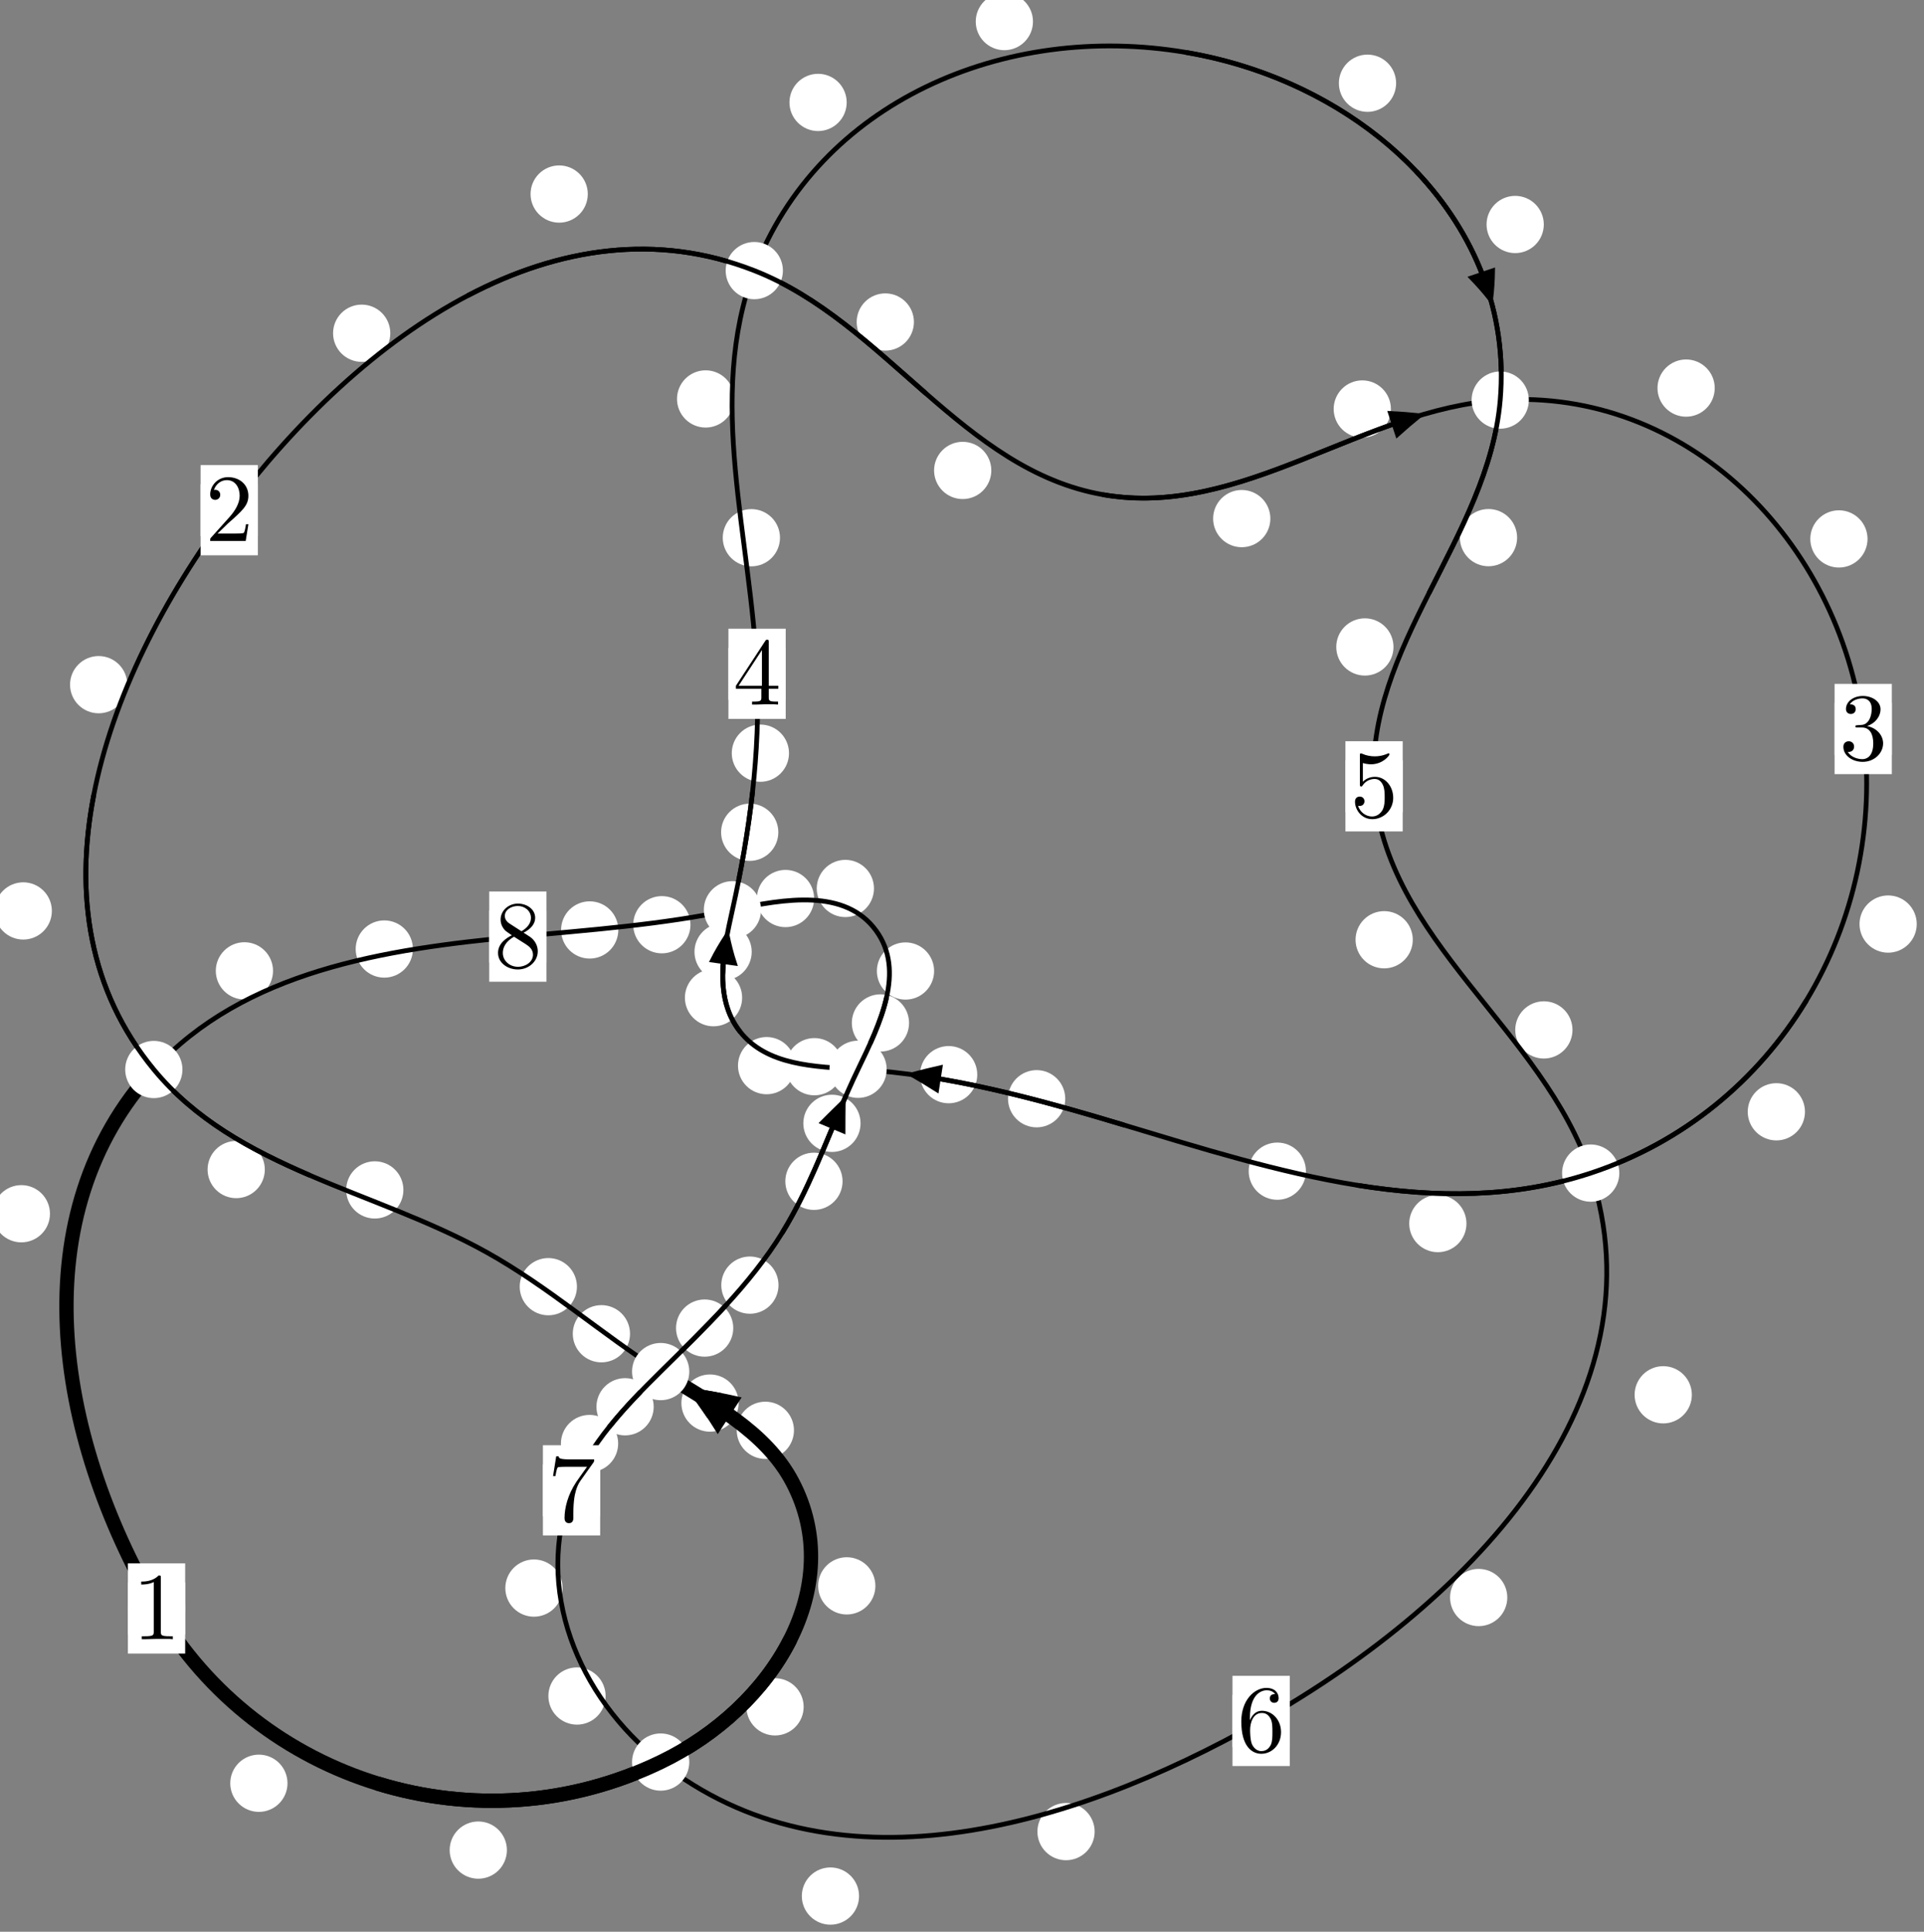 <?xml version="1.0"?>
<!-- Created by MetaPost 1.999 on 2021.07.06:0007 -->
<svg version="1.1" xmlns="http://www.w3.org/2000/svg" xmlns:xlink="http://www.w3.org/1999/xlink" width="200.942" height="201.718" viewBox="0 0 200.942 201.718">
<rect x="0" y="0" width="200.942" height="201.718" fill="#808080" stroke="none"/>
<!-- Original BoundingBox: -69.758133 -16.981720 131.184204 184.736420 -->
  <defs>
    <g transform="scale(0.01,0.01)" id="GLYPHcmr10_49">
      <path style="fill-rule: evenodd;" d="M294 -640C294 -664,294 -666,271 -666C209 -602,121 -602,89 -602L89 -571C109 -571,168 -571,220 -597L220 -79C220 -43,217 -31,127 -31L95 -31L95 -0L257 -0L130 -3L217 -3L257 -3L297 -3L384 -3L419 -0L419 -31L387 -31C297 -31,294 -42,294 -79"></path>
    </g>
    <g transform="scale(0.01,0.01)" id="GLYPHcmr10_50">
      <path style="fill-rule: evenodd;" d="M127 -77L233 -180C389 -318,449 -372,449 -472C449 -586,359 -666,237 -666C124 -666,50 -574,50 -485C50 -429,100 -429,103 -429C120 -429,155 -441,155 -482C155 -508,137 -534,102 -534C94 -534,92 -534,89 -533C112 -598,166 -635,224 -635C315 -635,358 -554,358 -472C358 -392,308 -313,253 -251L61 -37C50 -26,50 -24,50 -0L421 -0L449 -174L424 -174C419 -144,412 -100,402 -85C395 -77,329 -77,307 -77"></path>
    </g>
    <g transform="scale(0.01,0.01)" id="GLYPHcmr10_51">
      <path style="fill-rule: evenodd;" d="M290 -352C372 -379,430 -449,430 -528C430 -610,342 -666,246 -666C145 -666,69 -606,69 -530C69 -497,91 -478,120 -478C151 -478,171 -500,171 -529C171 -579,124 -579,109 -579C140 -628,206 -641,242 -641C283 -641,338 -619,338 -529C338 -517,336 -459,310 -415C280 -367,246 -364,221 -363C213 -362,189 -360,182 -360C174 -359,167 -358,167 -348C167 -337,174 -337,191 -337L235 -337C317 -337,354 -269,354 -171C354 -35,285 -6,241 -6C198 -6,123 -23,88 -82C123 -77,154 -99,154 -137C154 -173,127 -193,98 -193C74 -193,42 -179,42 -135C42 -44,135 22,244 22C366 22,457 -69,457 -171C457 -253,394 -331,290 -352"></path>
    </g>
    <g transform="scale(0.01,0.01)" id="GLYPHcmr10_52">
      <path style="fill-rule: evenodd;" d="M294 -165L294 -78C294 -42,292 -31,218 -31L197 -31L197 -0L332 -0L238 -3L290 -3L332 -3L374 -3L427 -3L468 -0L468 -31L447 -31C373 -31,371 -42,371 -78L371 -165L471 -165L471 -196L371 -196L371 -651C371 -671,371 -677,355 -677C346 -677,343 -677,335 -665L28 -196L28 -165M300 -196L56 -196L300 -569"></path>
    </g>
    <g transform="scale(0.01,0.01)" id="GLYPHcmr10_53">
      <path style="fill-rule: evenodd;" d="M449 -201C449 -320,367 -420,259 -420C211 -420,168 -404,132 -369L132 -564C152 -558,185 -551,217 -551C340 -551,410 -642,410 -655C410 -661,407 -666,400 -666C399 -666,397 -666,392 -663C372 -654,323 -634,256 -634C216 -634,170 -641,123 -662C115 -665,113 -665,111 -665C101 -665,101 -657,101 -641L101 -345C101 -327,101 -319,115 -319C122 -319,124 -322,128 -328C139 -344,176 -398,257 -398C309 -398,334 -352,342 -334C358 -297,360 -258,360 -208C360 -173,360 -113,336 -71C312 -32,275 -6,229 -6C156 -6,99 -59,82 -118C85 -117,88 -116,99 -116C132 -116,149 -141,149 -165C149 -189,132 -214,99 -214C85 -214,50 -207,50 -161C50 -75,119 22,231 22C347 22,449 -74,449 -201"></path>
    </g>
    <g transform="scale(0.01,0.01)" id="GLYPHcmr10_54">
      <path style="fill-rule: evenodd;" d="M132 -328L132 -352C132 -605,256 -641,307 -641C331 -641,373 -635,395 -601C380 -601,340 -601,340 -556C340 -525,364 -510,386 -510C402 -510,432 -519,432 -558C432 -618,388 -666,305 -666C177 -666,42 -537,42 -316C42 -49,158 22,251 22C362 22,457 -72,457 -204C457 -331,368 -427,257 -427C189 -427,152 -376,132 -328M251 -6C188 -6,158 -66,152 -81C134 -128,134 -208,134 -226C134 -304,166 -404,256 -404C272 -404,318 -404,349 -342C367 -305,367 -254,367 -205C367 -157,367 -107,350 -71C320 -11,274 -6,251 -6"></path>
    </g>
    <g transform="scale(0.01,0.01)" id="GLYPHcmr10_55">
      <path style="fill-rule: evenodd;" d="M476 -609C485 -621,485 -623,485 -644L242 -644C120 -644,118 -657,114 -676L89 -676L56 -470L81 -470C84 -486,93 -549,106 -561C113 -567,191 -567,204 -567L411 -567C400 -551,321 -442,299 -409C209 -274,176 -135,176 -33C176 -23,176 22,222 22C268 22,268 -23,268 -33L268 -84C268 -139,271 -194,279 -248C283 -271,297 -357,341 -419"></path>
    </g>
    <g transform="scale(0.01,0.01)" id="GLYPHcmr10_56">
      <path style="fill-rule: evenodd;" d="M163 -457C117 -487,113 -521,113 -538C113 -599,178 -641,249 -641C322 -641,386 -589,386 -517C386 -460,347 -412,287 -377M309 -362C381 -399,430 -451,430 -517C430 -609,341 -666,250 -666C150 -666,69 -592,69 -499C69 -481,71 -436,113 -389C124 -377,161 -352,186 -335C128 -306,42 -250,42 -151C42 -45,144 22,249 22C362 22,457 -61,457 -168C457 -204,446 -249,408 -291C389 -312,373 -322,309 -362M209 -320L332 -242C360 -223,407 -193,407 -132C407 -58,332 -6,250 -6C164 -6,92 -68,92 -151C92 -209,124 -273,209 -320"></path>
    </g>
  </defs>
  <path d="M30.026 186.214C30.026 185.421,29.711 184.661,29.15 184.101C28.59 183.54,27.83 183.225,27.037 183.225C26.244 183.225,25.484 183.54,24.924 184.101C24.363 184.661,24.048 185.421,24.048 186.214C24.048 187.007,24.363 187.767,24.924 188.327C25.484 188.888,26.244 189.203,27.037 189.203C27.83 189.203,28.59 188.888,29.15 188.327C29.711 187.767,30.026 187.007,30.026 186.214Z" style="fill: rgb(100%,100%,100%);stroke: none;"></path>
  <path d="M19.337 167.963C19.337 167.171,19.022 166.41,18.462 165.85C17.901 165.289,17.141 164.974,16.349 164.974C15.556 164.974,14.796 165.289,14.235 165.85C13.675 166.41,13.36 167.171,13.36 167.963C13.36 168.756,13.675 169.516,14.235 170.077C14.796 170.637,15.556 170.952,16.349 170.952C17.141 170.952,17.901 170.637,18.462 170.077C19.022 169.516,19.337 168.756,19.337 167.963Z" style="fill: rgb(100%,100%,100%);stroke: none;"></path>
  <path d="M83.933 178.235C83.933 177.442,83.618 176.682,83.058 176.122C82.497 175.561,81.737 175.246,80.944 175.246C80.152 175.246,79.391 175.561,78.831 176.122C78.27 176.682,77.955 177.442,77.955 178.235C77.955 179.028,78.27 179.788,78.831 180.348C79.391 180.909,80.152 181.224,80.944 181.224C81.737 181.224,82.497 180.909,83.058 180.348C83.618 179.788,83.933 179.028,83.933 178.235Z" style="fill: rgb(100%,100%,100%);stroke: none;"></path>
  <path d="M52.941 193.194C52.941 192.401,52.626 191.641,52.066 191.08C51.505 190.52,50.745 190.205,49.952 190.205C49.16 190.205,48.399 190.52,47.839 191.08C47.278 191.641,46.963 192.401,46.963 193.194C46.963 193.986,47.278 194.747,47.839 195.307C48.399 195.868,49.16 196.182,49.952 196.182C50.745 196.182,51.505 195.868,52.066 195.307C52.626 194.747,52.941 193.986,52.941 193.194Z" style="fill: rgb(100%,100%,100%);stroke: none;"></path>
  <path d="M82.922 149.357C82.922 148.564,82.607 147.804,82.047 147.244C81.486 146.683,80.726 146.368,79.933 146.368C79.141 146.368,78.38 146.683,77.82 147.244C77.259 147.804,76.944 148.564,76.944 149.357C76.944 150.15,77.259 150.91,77.82 151.47C78.38 152.031,79.141 152.346,79.933 152.346C80.726 152.346,81.486 152.031,82.047 151.47C82.607 150.91,82.922 150.15,82.922 149.357Z" style="fill: rgb(100%,100%,100%);stroke: none;"></path>
  <path d="M91.425 165.601C91.425 164.808,91.11 164.048,90.55 163.487C89.989 162.927,89.229 162.612,88.436 162.612C87.644 162.612,86.883 162.927,86.323 163.487C85.762 164.048,85.448 164.808,85.448 165.601C85.448 166.393,85.762 167.154,86.323 167.714C86.883 168.275,87.644 168.59,88.436 168.59C89.229 168.59,89.989 168.275,90.55 167.714C91.11 167.154,91.425 166.393,91.425 165.601Z" style="fill: rgb(100%,100%,100%);stroke: none;"></path>
  <path d="M65.8 139.274C65.8 138.482,65.485 137.722,64.924 137.161C64.364 136.601,63.604 136.286,62.811 136.286C62.018 136.286,61.258 136.601,60.698 137.161C60.137 137.722,59.822 138.482,59.822 139.274C59.822 140.067,60.137 140.827,60.698 141.388C61.258 141.948,62.018 142.263,62.811 142.263C63.604 142.263,64.364 141.948,64.924 141.388C65.485 140.827,65.8 140.067,65.8 139.274Z" style="fill: rgb(100%,100%,100%);stroke: none;"></path>
  <path d="M77.141 146.514C77.141 145.721,76.827 144.961,76.266 144.401C75.706 143.84,74.945 143.525,74.153 143.525C73.36 143.525,72.6 143.84,72.039 144.401C71.479 144.961,71.164 145.721,71.164 146.514C71.164 147.307,71.479 148.067,72.039 148.627C72.6 149.188,73.36 149.503,74.153 149.503C74.945 149.503,75.706 149.188,76.266 148.627C76.827 148.067,77.141 147.307,77.141 146.514Z" style="fill: rgb(100%,100%,100%);stroke: none;"></path>
  <path d="M42.132 124.255C42.132 123.462,41.818 122.702,41.257 122.142C40.697 121.581,39.936 121.266,39.144 121.266C38.351 121.266,37.591 121.581,37.03 122.142C36.47 122.702,36.155 123.462,36.155 124.255C36.155 125.048,36.47 125.808,37.03 126.368C37.591 126.929,38.351 127.244,39.144 127.244C39.936 127.244,40.697 126.929,41.257 126.368C41.818 125.808,42.132 125.048,42.132 124.255Z" style="fill: rgb(100%,100%,100%);stroke: none;"></path>
  <path d="M60.255 134.358C60.255 133.566,59.94 132.806,59.38 132.245C58.819 131.685,58.059 131.37,57.267 131.37C56.474 131.37,55.714 131.685,55.153 132.245C54.593 132.806,54.278 133.566,54.278 134.358C54.278 135.151,54.593 135.911,55.153 136.472C55.714 137.032,56.474 137.347,57.267 137.347C58.059 137.347,58.819 137.032,59.38 136.472C59.94 135.911,60.255 135.151,60.255 134.358Z" style="fill: rgb(100%,100%,100%);stroke: none;"></path>
  <path d="M5.417 95.123C5.417 94.33,5.103 93.57,4.542 93.01C3.982 92.449,3.221 92.134,2.429 92.134C1.636 92.134,0.876 92.449,0.315 93.01C-0.245 93.57,-0.56 94.33,-0.56 95.123C-0.56 95.916,-0.245 96.676,0.315 97.236C0.876 97.797,1.636 98.112,2.429 98.112C3.221 98.112,3.982 97.797,4.542 97.236C5.103 96.676,5.417 95.916,5.417 95.123Z" style="fill: rgb(100%,100%,100%);stroke: none;"></path>
  <path d="M27.657 122.128C27.657 121.336,27.342 120.576,26.782 120.015C26.221 119.455,25.461 119.14,24.668 119.14C23.876 119.14,23.115 119.455,22.555 120.015C21.994 120.576,21.68 121.336,21.68 122.128C21.68 122.921,21.994 123.681,22.555 124.242C23.115 124.802,23.876 125.117,24.668 125.117C25.461 125.117,26.221 124.802,26.782 124.242C27.342 123.681,27.657 122.921,27.657 122.128Z" style="fill: rgb(100%,100%,100%);stroke: none;"></path>
  <path d="M40.763 34.798C40.763 34.005,40.448 33.245,39.888 32.684C39.327 32.124,38.567 31.809,37.774 31.809C36.982 31.809,36.221 32.124,35.661 32.684C35.101 33.245,34.786 34.005,34.786 34.798C34.786 35.59,35.101 36.351,35.661 36.911C36.221 37.472,36.982 37.786,37.774 37.786C38.567 37.786,39.327 37.472,39.888 36.911C40.448 36.351,40.763 35.59,40.763 34.798Z" style="fill: rgb(100%,100%,100%);stroke: none;"></path>
  <path d="M13.293 71.496C13.293 70.703,12.978 69.943,12.418 69.383C11.857 68.822,11.097 68.507,10.304 68.507C9.512 68.507,8.751 68.822,8.191 69.383C7.63 69.943,7.316 70.703,7.316 71.496C7.316 72.289,7.63 73.049,8.191 73.609C8.751 74.17,9.512 74.485,10.304 74.485C11.097 74.485,11.857 74.17,12.418 73.609C12.978 73.049,13.293 72.289,13.293 71.496Z" style="fill: rgb(100%,100%,100%);stroke: none;"></path>
  <path d="M95.45 33.625C95.45 32.832,95.135 32.072,94.574 31.511C94.014 30.951,93.254 30.636,92.461 30.636C91.668 30.636,90.908 30.951,90.348 31.511C89.787 32.072,89.472 32.832,89.472 33.625C89.472 34.417,89.787 35.177,90.348 35.738C90.908 36.298,91.668 36.613,92.461 36.613C93.254 36.613,94.014 36.298,94.574 35.738C95.135 35.177,95.45 34.417,95.45 33.625Z" style="fill: rgb(100%,100%,100%);stroke: none;"></path>
  <path d="M61.389 20.263C61.389 19.47,61.074 18.71,60.514 18.15C59.953 17.589,59.193 17.274,58.4 17.274C57.608 17.274,56.847 17.589,56.287 18.15C55.726 18.71,55.411 19.47,55.411 20.263C55.411 21.056,55.726 21.816,56.287 22.376C56.847 22.937,57.608 23.252,58.4 23.252C59.193 23.252,59.953 22.937,60.514 22.376C61.074 21.816,61.389 21.056,61.389 20.263Z" style="fill: rgb(100%,100%,100%);stroke: none;"></path>
  <path d="M132.676 54.154C132.676 53.361,132.361 52.601,131.801 52.041C131.24 51.48,130.48 51.165,129.688 51.165C128.895 51.165,128.135 51.48,127.574 52.041C127.014 52.601,126.699 53.361,126.699 54.154C126.699 54.947,127.014 55.707,127.574 56.267C128.135 56.828,128.895 57.143,129.688 57.143C130.48 57.143,131.24 56.828,131.801 56.267C132.361 55.707,132.676 54.947,132.676 54.154Z" style="fill: rgb(100%,100%,100%);stroke: none;"></path>
  <path d="M103.533 49.125C103.533 48.332,103.218 47.572,102.657 47.011C102.097 46.451,101.337 46.136,100.544 46.136C99.751 46.136,98.991 46.451,98.431 47.011C97.87 47.572,97.555 48.332,97.555 49.125C97.555 49.917,97.87 50.677,98.431 51.238C98.991 51.798,99.751 52.113,100.544 52.113C101.337 52.113,102.097 51.798,102.657 51.238C103.218 50.677,103.533 49.917,103.533 49.125Z" style="fill: rgb(100%,100%,100%);stroke: none;"></path>
  <path d="M179.086 40.525C179.086 39.733,178.771 38.972,178.21 38.412C177.65 37.851,176.89 37.537,176.097 37.537C175.304 37.537,174.544 37.851,173.984 38.412C173.423 38.972,173.108 39.733,173.108 40.525C173.108 41.318,173.423 42.078,173.984 42.639C174.544 43.199,175.304 43.514,176.097 43.514C176.89 43.514,177.65 43.199,178.21 42.639C178.771 42.078,179.086 41.318,179.086 40.525Z" style="fill: rgb(100%,100%,100%);stroke: none;"></path>
  <path d="M145.265 42.709C145.265 41.916,144.95 41.156,144.39 40.595C143.829 40.035,143.069 39.72,142.277 39.72C141.484 39.72,140.724 40.035,140.163 40.595C139.603 41.156,139.288 41.916,139.288 42.709C139.288 43.501,139.603 44.262,140.163 44.822C140.724 45.382,141.484 45.697,142.277 45.697C143.069 45.697,143.829 45.382,144.39 44.822C144.95 44.262,145.265 43.501,145.265 42.709Z" style="fill: rgb(100%,100%,100%);stroke: none;"></path>
  <path d="M200.184 96.493C200.184 95.701,199.869 94.941,199.309 94.38C198.748 93.82,197.988 93.505,197.195 93.505C196.403 93.505,195.643 93.82,195.082 94.38C194.522 94.941,194.207 95.701,194.207 96.493C194.207 97.286,194.522 98.046,195.082 98.607C195.643 99.167,196.403 99.482,197.195 99.482C197.988 99.482,198.748 99.167,199.309 98.607C199.869 98.046,200.184 97.286,200.184 96.493Z" style="fill: rgb(100%,100%,100%);stroke: none;"></path>
  <path d="M195.044 56.275C195.044 55.483,194.729 54.722,194.169 54.162C193.608 53.602,192.848 53.287,192.055 53.287C191.263 53.287,190.503 53.602,189.942 54.162C189.382 54.722,189.067 55.483,189.067 56.275C189.067 57.068,189.382 57.828,189.942 58.389C190.503 58.949,191.263 59.264,192.055 59.264C192.848 59.264,193.608 58.949,194.169 58.389C194.729 57.828,195.044 57.068,195.044 56.275Z" style="fill: rgb(100%,100%,100%);stroke: none;"></path>
  <path d="M153.156 127.77C153.156 126.978,152.842 126.217,152.281 125.657C151.721 125.097,150.96 124.782,150.168 124.782C149.375 124.782,148.615 125.097,148.054 125.657C147.494 126.217,147.179 126.978,147.179 127.77C147.179 128.563,147.494 129.323,148.054 129.884C148.615 130.444,149.375 130.759,150.168 130.759C150.96 130.759,151.721 130.444,152.281 129.884C152.842 129.323,153.156 128.563,153.156 127.77Z" style="fill: rgb(100%,100%,100%);stroke: none;"></path>
  <path d="M188.511 116.098C188.511 115.305,188.196 114.545,187.635 113.984C187.075 113.424,186.315 113.109,185.522 113.109C184.729 113.109,183.969 113.424,183.409 113.984C182.848 114.545,182.533 115.305,182.533 116.098C182.533 116.89,182.848 117.65,183.409 118.211C183.969 118.771,184.729 119.086,185.522 119.086C186.315 119.086,187.075 118.771,187.635 118.211C188.196 117.65,188.511 116.89,188.511 116.098Z" style="fill: rgb(100%,100%,100%);stroke: none;"></path>
  <path d="M111.254 114.733C111.254 113.941,110.939 113.18,110.379 112.62C109.818 112.06,109.058 111.745,108.266 111.745C107.473 111.745,106.713 112.06,106.152 112.62C105.592 113.18,105.277 113.941,105.277 114.733C105.277 115.526,105.592 116.286,106.152 116.847C106.713 117.407,107.473 117.722,108.266 117.722C109.058 117.722,109.818 117.407,110.379 116.847C110.939 116.286,111.254 115.526,111.254 114.733Z" style="fill: rgb(100%,100%,100%);stroke: none;"></path>
  <path d="M136.39 122.297C136.39 121.505,136.075 120.744,135.515 120.184C134.954 119.624,134.194 119.309,133.401 119.309C132.609 119.309,131.849 119.624,131.288 120.184C130.728 120.744,130.413 121.505,130.413 122.297C130.413 123.09,130.728 123.85,131.288 124.411C131.849 124.971,132.609 125.286,133.401 125.286C134.194 125.286,134.954 124.971,135.515 124.411C136.075 123.85,136.39 123.09,136.39 122.297Z" style="fill: rgb(100%,100%,100%);stroke: none;"></path>
  <path d="M88.044 111.388C88.044 110.595,87.729 109.835,87.168 109.274C86.608 108.714,85.848 108.399,85.055 108.399C84.262 108.399,83.502 108.714,82.941 109.274C82.381 109.835,82.066 110.595,82.066 111.388C82.066 112.18,82.381 112.941,82.941 113.501C83.502 114.062,84.262 114.377,85.055 114.377C85.848 114.377,86.608 114.062,87.168 113.501C87.729 112.941,88.044 112.18,88.044 111.388Z" style="fill: rgb(100%,100%,100%);stroke: none;"></path>
  <path d="M102.065 112.22C102.065 111.428,101.75 110.668,101.19 110.107C100.63 109.547,99.869 109.232,99.077 109.232C98.284 109.232,97.524 109.547,96.963 110.107C96.403 110.668,96.088 111.428,96.088 112.22C96.088 113.013,96.403 113.773,96.963 114.334C97.524 114.894,98.284 115.209,99.077 115.209C99.869 115.209,100.63 114.894,101.19 114.334C101.75 113.773,102.065 113.013,102.065 112.22Z" style="fill: rgb(100%,100%,100%);stroke: none;"></path>
  <path d="M77.509 104.183C77.509 103.39,77.194 102.63,76.633 102.069C76.073 101.509,75.313 101.194,74.52 101.194C73.727 101.194,72.967 101.509,72.407 102.069C71.846 102.63,71.531 103.39,71.531 104.183C71.531 104.975,71.846 105.736,72.407 106.296C72.967 106.857,73.727 107.171,74.52 107.171C75.313 107.171,76.073 106.857,76.633 106.296C77.194 105.736,77.509 104.975,77.509 104.183Z" style="fill: rgb(100%,100%,100%);stroke: none;"></path>
  <path d="M83.052 111.279C83.052 110.486,82.737 109.726,82.176 109.165C81.616 108.605,80.856 108.29,80.063 108.29C79.27 108.29,78.51 108.605,77.95 109.165C77.389 109.726,77.074 110.486,77.074 111.279C77.074 112.071,77.389 112.831,77.95 113.392C78.51 113.952,79.27 114.267,80.063 114.267C80.856 114.267,81.616 113.952,82.176 113.392C82.737 112.831,83.052 112.071,83.052 111.279Z" style="fill: rgb(100%,100%,100%);stroke: none;"></path>
  <path d="M81.289 86.908C81.289 86.115,80.974 85.355,80.413 84.795C79.853 84.234,79.093 83.919,78.3 83.919C77.507 83.919,76.747 84.234,76.187 84.795C75.626 85.355,75.311 86.115,75.311 86.908C75.311 87.701,75.626 88.461,76.187 89.021C76.747 89.582,77.507 89.897,78.3 89.897C79.093 89.897,79.853 89.582,80.413 89.021C80.974 88.461,81.289 87.701,81.289 86.908Z" style="fill: rgb(100%,100%,100%);stroke: none;"></path>
  <path d="M78.508 99.394C78.508 98.601,78.193 97.841,77.633 97.281C77.072 96.72,76.312 96.405,75.519 96.405C74.727 96.405,73.967 96.72,73.406 97.281C72.846 97.841,72.531 98.601,72.531 99.394C72.531 100.187,72.846 100.947,73.406 101.507C73.967 102.068,74.727 102.383,75.519 102.383C76.312 102.383,77.072 102.068,77.633 101.507C78.193 100.947,78.508 100.187,78.508 99.394Z" style="fill: rgb(100%,100%,100%);stroke: none;"></path>
  <path d="M81.462 56.15C81.462 55.358,81.148 54.597,80.587 54.037C80.027 53.477,79.266 53.162,78.474 53.162C77.681 53.162,76.921 53.477,76.36 54.037C75.8 54.597,75.485 55.358,75.485 56.15C75.485 56.943,75.8 57.703,76.36 58.264C76.921 58.824,77.681 59.139,78.474 59.139C79.266 59.139,80.027 58.824,80.587 58.264C81.148 57.703,81.462 56.943,81.462 56.15Z" style="fill: rgb(100%,100%,100%);stroke: none;"></path>
  <path d="M82.403 78.65C82.403 77.857,82.088 77.097,81.528 76.537C80.967 75.976,80.207 75.661,79.414 75.661C78.622 75.661,77.862 75.976,77.301 76.537C76.741 77.097,76.426 77.857,76.426 78.65C76.426 79.443,76.741 80.203,77.301 80.763C77.862 81.324,78.622 81.639,79.414 81.639C80.207 81.639,80.967 81.324,81.528 80.763C82.088 80.203,82.403 79.443,82.403 78.65Z" style="fill: rgb(100%,100%,100%);stroke: none;"></path>
  <path d="M88.428 10.696C88.428 9.903,88.113 9.143,87.553 8.582C86.992 8.022,86.232 7.707,85.439 7.707C84.647 7.707,83.887 8.022,83.326 8.582C82.766 9.143,82.451 9.903,82.451 10.696C82.451 11.488,82.766 12.249,83.326 12.809C83.887 13.37,84.647 13.685,85.439 13.685C86.232 13.685,86.992 13.37,87.553 12.809C88.113 12.249,88.428 11.488,88.428 10.696Z" style="fill: rgb(100%,100%,100%);stroke: none;"></path>
  <path d="M76.684 41.658C76.684 40.866,76.369 40.105,75.808 39.545C75.248 38.984,74.488 38.67,73.695 38.67C72.902 38.67,72.142 38.984,71.582 39.545C71.021 40.105,70.706 40.866,70.706 41.658C70.706 42.451,71.021 43.211,71.582 43.772C72.142 44.332,72.902 44.647,73.695 44.647C74.488 44.647,75.248 44.332,75.808 43.772C76.369 43.211,76.684 42.451,76.684 41.658Z" style="fill: rgb(100%,100%,100%);stroke: none;"></path>
  <path d="M145.81 8.691C145.81 7.898,145.495 7.138,144.934 6.578C144.374 6.017,143.614 5.702,142.821 5.702C142.028 5.702,141.268 6.017,140.708 6.578C140.147 7.138,139.832 7.898,139.832 8.691C139.832 9.484,140.147 10.244,140.708 10.804C141.268 11.365,142.028 11.68,142.821 11.68C143.614 11.68,144.374 11.365,144.934 10.804C145.495 10.244,145.81 9.484,145.81 8.691Z" style="fill: rgb(100%,100%,100%);stroke: none;"></path>
  <path d="M107.883 2.252C107.883 1.46,107.569 0.699,107.008 0.139C106.448 -0.421,105.687 -0.736,104.895 -0.736C104.102 -0.736,103.342 -0.421,102.781 0.139C102.221 0.699,101.906 1.46,101.906 2.252C101.906 3.045,102.221 3.805,102.781 4.366C103.342 4.926,104.102 5.241,104.895 5.241C105.687 5.241,106.448 4.926,107.008 4.366C107.569 3.805,107.883 3.045,107.883 2.252Z" style="fill: rgb(100%,100%,100%);stroke: none;"></path>
  <path d="M158.447 56.142C158.447 55.349,158.132 54.589,157.572 54.028C157.011 53.468,156.251 53.153,155.459 53.153C154.666 53.153,153.906 53.468,153.345 54.028C152.785 54.589,152.47 55.349,152.47 56.142C152.47 56.934,152.785 57.695,153.345 58.255C153.906 58.816,154.666 59.13,155.459 59.13C156.251 59.13,157.011 58.816,157.572 58.255C158.132 57.695,158.447 56.934,158.447 56.142Z" style="fill: rgb(100%,100%,100%);stroke: none;"></path>
  <path d="M161.234 23.442C161.234 22.649,160.919 21.889,160.358 21.328C159.798 20.768,159.038 20.453,158.245 20.453C157.452 20.453,156.692 20.768,156.132 21.328C155.571 21.889,155.256 22.649,155.256 23.442C155.256 24.234,155.571 24.995,156.132 25.555C156.692 26.116,157.452 26.43,158.245 26.43C159.038 26.43,159.798 26.116,160.358 25.555C160.919 24.995,161.234 24.234,161.234 23.442Z" style="fill: rgb(100%,100%,100%);stroke: none;"></path>
  <path d="M147.55 98.132C147.55 97.339,147.236 96.579,146.675 96.019C146.115 95.458,145.354 95.143,144.562 95.143C143.769 95.143,143.009 95.458,142.448 96.019C141.888 96.579,141.573 97.339,141.573 98.132C141.573 98.925,141.888 99.685,142.448 100.245C143.009 100.806,143.769 101.121,144.562 101.121C145.354 101.121,146.115 100.806,146.675 100.245C147.236 99.685,147.55 98.925,147.55 98.132Z" style="fill: rgb(100%,100%,100%);stroke: none;"></path>
  <path d="M145.537 67.557C145.537 66.764,145.222 66.004,144.662 65.444C144.101 64.883,143.341 64.568,142.548 64.568C141.756 64.568,140.995 64.883,140.435 65.444C139.874 66.004,139.559 66.764,139.559 67.557C139.559 68.35,139.874 69.11,140.435 69.671C140.995 70.231,141.756 70.546,142.548 70.546C143.341 70.546,144.101 70.231,144.662 69.671C145.222 69.11,145.537 68.35,145.537 67.557Z" style="fill: rgb(100%,100%,100%);stroke: none;"></path>
  <path d="M176.696 145.649C176.696 144.856,176.381 144.096,175.82 143.536C175.26 142.975,174.5 142.66,173.707 142.66C172.914 142.66,172.154 142.975,171.594 143.536C171.033 144.096,170.718 144.856,170.718 145.649C170.718 146.442,171.033 147.202,171.594 147.762C172.154 148.323,172.914 148.638,173.707 148.638C174.5 148.638,175.26 148.323,175.82 147.762C176.381 147.202,176.696 146.442,176.696 145.649Z" style="fill: rgb(100%,100%,100%);stroke: none;"></path>
  <path d="M164.23 107.547C164.23 106.754,163.915 105.994,163.354 105.434C162.794 104.873,162.034 104.558,161.241 104.558C160.448 104.558,159.688 104.873,159.128 105.434C158.567 105.994,158.252 106.754,158.252 107.547C158.252 108.34,158.567 109.1,159.128 109.66C159.688 110.221,160.448 110.536,161.241 110.536C162.034 110.536,162.794 110.221,163.354 109.66C163.915 109.1,164.23 108.34,164.23 107.547Z" style="fill: rgb(100%,100%,100%);stroke: none;"></path>
  <path d="M114.325 191.263C114.325 190.47,114.01 189.71,113.45 189.149C112.889 188.589,112.129 188.274,111.336 188.274C110.544 188.274,109.783 188.589,109.223 189.149C108.662 189.71,108.348 190.47,108.348 191.263C108.348 192.055,108.662 192.816,109.223 193.376C109.783 193.937,110.544 194.251,111.336 194.251C112.129 194.251,112.889 193.937,113.45 193.376C114.01 192.816,114.325 192.055,114.325 191.263Z" style="fill: rgb(100%,100%,100%);stroke: none;"></path>
  <path d="M157.421 166.819C157.421 166.026,157.106 165.266,156.546 164.706C155.985 164.145,155.225 163.83,154.432 163.83C153.64 163.83,152.879 164.145,152.319 164.706C151.758 165.266,151.444 166.026,151.444 166.819C151.444 167.612,151.758 168.372,152.319 168.932C152.879 169.493,153.64 169.808,154.432 169.808C155.225 169.808,155.985 169.493,156.546 168.932C157.106 168.372,157.421 167.612,157.421 166.819Z" style="fill: rgb(100%,100%,100%);stroke: none;"></path>
  <path d="M63.25 177.103C63.25 176.311,62.935 175.551,62.375 174.99C61.814 174.43,61.054 174.115,60.261 174.115C59.469 174.115,58.708 174.43,58.148 174.99C57.587 175.551,57.272 176.311,57.272 177.103C57.272 177.896,57.587 178.656,58.148 179.217C58.708 179.777,59.469 180.092,60.261 180.092C61.054 180.092,61.814 179.777,62.375 179.217C62.935 178.656,63.25 177.896,63.25 177.103Z" style="fill: rgb(100%,100%,100%);stroke: none;"></path>
  <path d="M89.719 197.993C89.719 197.2,89.404 196.44,88.844 195.88C88.283 195.319,87.523 195.004,86.731 195.004C85.938 195.004,85.178 195.319,84.617 195.88C84.057 196.44,83.742 197.2,83.742 197.993C83.742 198.786,84.057 199.546,84.617 200.106C85.178 200.667,85.938 200.982,86.731 200.982C87.523 200.982,88.283 200.667,88.844 200.106C89.404 199.546,89.719 198.786,89.719 197.993Z" style="fill: rgb(100%,100%,100%);stroke: none;"></path>
  <path d="M64.56 150.737C64.56 149.944,64.245 149.184,63.685 148.623C63.124 148.063,62.364 147.748,61.572 147.748C60.779 147.748,60.019 148.063,59.458 148.623C58.898 149.184,58.583 149.944,58.583 150.737C58.583 151.529,58.898 152.289,59.458 152.85C60.019 153.41,60.779 153.725,61.572 153.725C62.364 153.725,63.124 153.41,63.685 152.85C64.245 152.289,64.56 151.529,64.56 150.737Z" style="fill: rgb(100%,100%,100%);stroke: none;"></path>
  <path d="M58.753 165.833C58.753 165.04,58.438 164.28,57.878 163.719C57.317 163.159,56.557 162.844,55.765 162.844C54.972 162.844,54.212 163.159,53.651 163.719C53.091 164.28,52.776 165.04,52.776 165.833C52.776 166.625,53.091 167.386,53.651 167.946C54.212 168.506,54.972 168.821,55.765 168.821C56.557 168.821,57.317 168.506,57.878 167.946C58.438 167.386,58.753 166.625,58.753 165.833Z" style="fill: rgb(100%,100%,100%);stroke: none;"></path>
  <path d="M76.581 138.684C76.581 137.891,76.266 137.131,75.706 136.57C75.145 136.01,74.385 135.695,73.592 135.695C72.8 135.695,72.04 136.01,71.479 136.57C70.919 137.131,70.604 137.891,70.604 138.684C70.604 139.476,70.919 140.237,71.479 140.797C72.04 141.358,72.8 141.672,73.592 141.672C74.385 141.672,75.145 141.358,75.706 140.797C76.266 140.237,76.581 139.476,76.581 138.684Z" style="fill: rgb(100%,100%,100%);stroke: none;"></path>
  <path d="M68.272 146.9C68.272 146.107,67.957 145.347,67.396 144.787C66.836 144.226,66.076 143.911,65.283 143.911C64.49 143.911,63.73 144.226,63.17 144.787C62.609 145.347,62.294 146.107,62.294 146.9C62.294 147.693,62.609 148.453,63.17 149.013C63.73 149.574,64.49 149.889,65.283 149.889C66.076 149.889,66.836 149.574,67.396 149.013C67.957 148.453,68.272 147.693,68.272 146.9Z" style="fill: rgb(100%,100%,100%);stroke: none;"></path>
  <path d="M87.997 123.355C87.997 122.562,87.682 121.802,87.121 121.242C86.561 120.681,85.801 120.366,85.008 120.366C84.215 120.366,83.455 120.681,82.895 121.242C82.334 121.802,82.019 122.562,82.019 123.355C82.019 124.148,82.334 124.908,82.895 125.469C83.455 126.029,84.215 126.344,85.008 126.344C85.801 126.344,86.561 126.029,87.121 125.469C87.682 124.908,87.997 124.148,87.997 123.355Z" style="fill: rgb(100%,100%,100%);stroke: none;"></path>
  <path d="M81.308 134.197C81.308 133.405,80.993 132.645,80.432 132.084C79.872 131.524,79.112 131.209,78.319 131.209C77.526 131.209,76.766 131.524,76.206 132.084C75.645 132.645,75.33 133.405,75.33 134.197C75.33 134.99,75.645 135.75,76.206 136.311C76.766 136.871,77.526 137.186,78.319 137.186C79.112 137.186,79.872 136.871,80.432 136.311C80.993 135.75,81.308 134.99,81.308 134.197Z" style="fill: rgb(100%,100%,100%);stroke: none;"></path>
  <path d="M94.942 106.82C94.942 106.027,94.627 105.267,94.067 104.706C93.506 104.146,92.746 103.831,91.953 103.831C91.161 103.831,90.4 104.146,89.84 104.706C89.28 105.267,88.965 106.027,88.965 106.82C88.965 107.612,89.28 108.372,89.84 108.933C90.4 109.493,91.161 109.808,91.953 109.808C92.746 109.808,93.506 109.493,94.067 108.933C94.627 108.372,94.942 107.612,94.942 106.82Z" style="fill: rgb(100%,100%,100%);stroke: none;"></path>
  <path d="M89.877 117.303C89.877 116.51,89.562 115.75,89.002 115.189C88.441 114.629,87.681 114.314,86.888 114.314C86.096 114.314,85.336 114.629,84.775 115.189C84.215 115.75,83.9 116.51,83.9 117.303C83.9 118.095,84.215 118.855,84.775 119.416C85.336 119.976,86.096 120.291,86.888 120.291C87.681 120.291,88.441 119.976,89.002 119.416C89.562 118.855,89.877 118.095,89.877 117.303Z" style="fill: rgb(100%,100%,100%);stroke: none;"></path>
  <path d="M91.278 92.776C91.278 91.984,90.964 91.224,90.403 90.663C89.843 90.103,89.082 89.788,88.29 89.788C87.497 89.788,86.737 90.103,86.176 90.663C85.616 91.224,85.301 91.984,85.301 92.776C85.301 93.569,85.616 94.329,86.176 94.89C86.737 95.45,87.497 95.765,88.29 95.765C89.082 95.765,89.843 95.45,90.403 94.89C90.964 94.329,91.278 93.569,91.278 92.776Z" style="fill: rgb(100%,100%,100%);stroke: none;"></path>
  <path d="M97.559 101.396C97.559 100.604,97.244 99.844,96.683 99.283C96.123 98.723,95.363 98.408,94.57 98.408C93.777 98.408,93.017 98.723,92.457 99.283C91.896 99.844,91.581 100.604,91.581 101.396C91.581 102.189,91.896 102.949,92.457 103.51C93.017 104.07,93.777 104.385,94.57 104.385C95.363 104.385,96.123 104.07,96.683 103.51C97.244 102.949,97.559 102.189,97.559 101.396Z" style="fill: rgb(100%,100%,100%);stroke: none;"></path>
  <path d="M72.112 96.563C72.112 95.771,71.797 95.01,71.236 94.45C70.676 93.89,69.916 93.575,69.123 93.575C68.33 93.575,67.57 93.89,67.01 94.45C66.449 95.01,66.134 95.771,66.134 96.563C66.134 97.356,66.449 98.116,67.01 98.677C67.57 99.237,68.33 99.552,69.123 99.552C69.916 99.552,70.676 99.237,71.236 98.677C71.797 98.116,72.112 97.356,72.112 96.563Z" style="fill: rgb(100%,100%,100%);stroke: none;"></path>
  <path d="M85.027 93.828C85.027 93.035,84.712 92.275,84.152 91.714C83.591 91.154,82.831 90.839,82.038 90.839C81.246 90.839,80.486 91.154,79.925 91.714C79.365 92.275,79.05 93.035,79.05 93.828C79.05 94.62,79.365 95.381,79.925 95.941C80.486 96.502,81.246 96.816,82.038 96.816C82.831 96.816,83.591 96.502,84.152 95.941C84.712 95.381,85.027 94.62,85.027 93.828Z" style="fill: rgb(100%,100%,100%);stroke: none;"></path>
  <path d="M43.124 99.101C43.124 98.308,42.809 97.548,42.249 96.987C41.689 96.427,40.928 96.112,40.136 96.112C39.343 96.112,38.583 96.427,38.022 96.987C37.462 97.548,37.147 98.308,37.147 99.101C37.147 99.893,37.462 100.654,38.022 101.214C38.583 101.775,39.343 102.089,40.136 102.089C40.928 102.089,41.689 101.775,42.249 101.214C42.809 100.654,43.124 99.893,43.124 99.101Z" style="fill: rgb(100%,100%,100%);stroke: none;"></path>
  <path d="M64.576 97.109C64.576 96.316,64.262 95.556,63.701 94.995C63.141 94.435,62.38 94.12,61.588 94.12C60.795 94.12,60.035 94.435,59.474 94.995C58.914 95.556,58.599 96.316,58.599 97.109C58.599 97.901,58.914 98.661,59.474 99.222C60.035 99.782,60.795 100.097,61.588 100.097C62.38 100.097,63.141 99.782,63.701 99.222C64.262 98.661,64.576 97.901,64.576 97.109Z" style="fill: rgb(100%,100%,100%);stroke: none;"></path>
  <path d="M5.219 126.743C5.219 125.95,4.904 125.19,4.344 124.63C3.783 124.069,3.023 123.754,2.231 123.754C1.438 123.754,0.678 124.069,0.117 124.63C-0.443 125.19,-0.758 125.95,-0.758 126.743C-0.758 127.536,-0.443 128.296,0.117 128.856C0.678 129.417,1.438 129.732,2.231 129.732C3.023 129.732,3.783 129.417,4.344 128.856C4.904 128.296,5.219 127.536,5.219 126.743Z" style="fill: rgb(100%,100%,100%);stroke: none;"></path>
  <path d="M28.516 101.38C28.516 100.588,28.201 99.827,27.64 99.267C27.08 98.706,26.32 98.391,25.527 98.391C24.734 98.391,23.974 98.706,23.414 99.267C22.853 99.827,22.538 100.588,22.538 101.38C22.538 102.173,22.853 102.933,23.414 103.494C23.974 104.054,24.734 104.369,25.527 104.369C26.32 104.369,27.08 104.054,27.64 103.494C28.201 102.933,28.516 102.173,28.516 101.38Z" style="fill: rgb(100%,100%,100%);stroke: none;"></path>
  <path d="M16.349 167.963C27.037 186.214,49.952 193.194,69 184C80.944 178.235,88.436 165.601,82.78 154.796C79.933 149.357,74.153 146.514,69 143.225C62.811 139.274,57.267 134.358,50.851 130.782C39.144 124.255,24.668 122.128,16.065 111.681C2.429 95.123,10.304 71.496,23.942 53.277C37.774 34.798,58.4 20.263,78.778 28.257C92.461 33.625,100.544 49.125,115.241 51.661C129.688 54.154,142.277 42.709,156.682 41.779C176.097 40.525,192.055 56.275,194.592 76.125C197.195 96.493,185.522 116.098,166.133 122.499C150.168 127.77,133.401 122.297,117.335 117.462C108.266 114.733,99.077 112.22,89.615 111.659C85.055 111.388,80.063 111.279,77.267 107.699C74.52 104.183,75.519 99.394,76.498 95.001C78.3 86.908,79.414 78.65,79.068 70.362C78.474 56.15,73.695 41.658,78.778 28.257C85.439 10.696,104.895 2.252,123.864 5.473C142.821 8.691,158.245 23.442,156.682 41.779C155.459 56.142,142.548 67.557,143.507 82.111C144.562 98.132,161.241 107.547,166.133 122.499C173.707 145.649,154.432 166.819,131.712 179.706C111.336 191.263,86.731 197.993,69 184C60.261 177.103,55.765 165.833,59.691 155.625C61.572 150.737,65.283 146.9,69 143.225C73.592 138.684,78.319 134.197,81.714 128.694C85.008 123.355,86.888 117.303,89.615 111.659C91.953 106.82,94.57 101.396,91.495 97.176C88.29 92.776,82.038 93.828,76.498 95.001C69.123 96.563,61.588 97.109,54.084 97.805C40.136 99.101,25.527 101.38,16.065 111.681C2.231 126.743,5.61 149.626,16.349 167.963" style="stroke:rgb(0%,0%,0%); stroke-width: 0.498;stroke-linecap: round;stroke-linejoin: round;stroke-miterlimit: 10;fill: none;"></path>
  <path d="M16.349 167.963C27.037 186.214,49.952 193.194,69 184C80.944 178.235,88.436 165.601,82.78 154.796C79.933 149.357,74.153 146.514,69 143.225" style="stroke:rgb(0%,0%,0%); stroke-width: 1.494;stroke-linecap: round;stroke-linejoin: round;stroke-miterlimit: 10;fill: none;"></path>
  <path d="M16.065 111.681C2.231 126.743,5.61 149.626,16.349 167.963" style="stroke:rgb(0%,0%,0%); stroke-width: 1.494;stroke-linecap: round;stroke-linejoin: round;stroke-miterlimit: 10;fill: none;"></path>
  <path d="M71.989 184C71.989 183.207,71.674 182.447,71.113 181.887C70.553 181.326,69.793 181.011,69 181.011C68.207 181.011,67.447 181.326,66.887 181.887C66.326 182.447,66.011 183.207,66.011 184C66.011 184.793,66.326 185.553,66.887 186.113C67.447 186.674,68.207 186.989,69 186.989C69.793 186.989,70.553 186.674,71.113 186.113C71.674 185.553,71.989 184.793,71.989 184Z" style="fill: rgb(100%,100%,100%);stroke: none;"></path>
  <path d="M39.54 186.273C48.985 189.15,59.476 188.597,69 184C74.972 181.117,79.831 176.518,82.49 171.288" style="stroke:rgb(0%,0%,0%); stroke-width: 1.494;stroke-linecap: round;stroke-linejoin: round;stroke-miterlimit: 10;fill: none;"></path>
  <path d="M19.054 111.681C19.054 110.889,18.739 110.129,18.178 109.568C17.618 109.008,16.858 108.693,16.065 108.693C15.272 108.693,14.512 109.008,13.952 109.568C13.391 110.129,13.076 110.889,13.076 111.681C13.076 112.474,13.391 113.234,13.952 113.795C14.512 114.355,15.272 114.67,16.065 114.67C16.858 114.67,17.618 114.355,18.178 113.795C18.739 113.234,19.054 112.474,19.054 111.681Z" style="fill: rgb(100%,100%,100%);stroke: none;"></path>
  <path d="M32.294 122.702C26.136 120.048,20.367 116.905,16.065 111.681C9.247 103.402,7.807 93.356,9.776 83.102" style="stroke:rgb(0%,0%,0%); stroke-width: 0.498;stroke-linecap: round;stroke-linejoin: round;stroke-miterlimit: 10;fill: none;"></path>
  <path d="M159.671 41.779C159.671 40.986,159.356 40.226,158.796 39.665C158.235 39.105,157.475 38.79,156.682 38.79C155.89 38.79,155.13 39.105,154.569 39.665C154.009 40.226,153.694 40.986,153.694 41.779C153.694 42.571,154.009 43.331,154.569 43.892C155.13 44.452,155.89 44.767,156.682 44.767C157.475 44.767,158.235 44.452,158.796 43.892C159.356 43.331,159.671 42.571,159.671 41.779Z" style="fill: rgb(100%,100%,100%);stroke: none;"></path>
  <path d="M147.968 17.956C153.998 24.338,157.464 32.61,156.682 41.779C156.07 48.96,152.537 55.405,149.276 61.873" style="stroke:rgb(0%,0%,0%); stroke-width: 0.498;stroke-linecap: round;stroke-linejoin: round;stroke-miterlimit: 10;fill: none;"></path>
  <path d="M92.604 111.659C92.604 110.866,92.289 110.106,91.729 109.545C91.168 108.985,90.408 108.67,89.615 108.67C88.823 108.67,88.062 108.985,87.502 109.545C86.942 110.106,86.627 110.866,86.627 111.659C86.627 112.451,86.942 113.211,87.502 113.772C88.062 114.332,88.823 114.647,89.615 114.647C90.408 114.647,91.168 114.332,91.729 113.772C92.289 113.211,92.604 112.451,92.604 111.659Z" style="fill: rgb(100%,100%,100%);stroke: none;"></path>
  <path d="M85.877 120.291C87.1 117.405,88.252 114.481,89.615 111.659C90.784 109.239,92.023 106.673,92.585 104.185" style="stroke:rgb(0%,0%,0%); stroke-width: 0.498;stroke-linecap: round;stroke-linejoin: round;stroke-miterlimit: 10;fill: none;"></path>
  <path d="M81.767 28.257C81.767 27.464,81.452 26.704,80.891 26.144C80.331 25.583,79.571 25.268,78.778 25.268C77.985 25.268,77.225 25.583,76.665 26.144C76.104 26.704,75.789 27.464,75.789 28.257C75.789 29.05,76.104 29.81,76.665 30.37C77.225 30.931,77.985 31.246,78.778 31.246C79.571 31.246,80.331 30.931,80.891 30.37C81.452 29.81,81.767 29.05,81.767 28.257Z" style="fill: rgb(100%,100%,100%);stroke: none;"></path>
  <path d="M48.905 30.84C58.338 25.895,68.589 24.26,78.778 28.257C85.62 30.941,91.061 36.158,96.629 41.021" style="stroke:rgb(0%,0%,0%); stroke-width: 0.498;stroke-linecap: round;stroke-linejoin: round;stroke-miterlimit: 10;fill: none;"></path>
  <path d="M169.122 122.499C169.122 121.706,168.807 120.946,168.246 120.386C167.686 119.825,166.926 119.51,166.133 119.51C165.34 119.51,164.58 119.825,164.02 120.386C163.459 120.946,163.144 121.706,163.144 122.499C163.144 123.292,163.459 124.052,164.02 124.612C164.58 125.173,165.34 125.488,166.133 125.488C166.926 125.488,167.686 125.173,168.246 124.612C168.807 124.052,169.122 123.292,169.122 122.499Z" style="fill: rgb(100%,100%,100%);stroke: none;"></path>
  <path d="M188.61 104.55C183.593 112.797,175.827 119.298,166.133 122.499C158.15 125.135,149.967 125.084,141.772 123.771" style="stroke:rgb(0%,0%,0%); stroke-width: 0.498;stroke-linecap: round;stroke-linejoin: round;stroke-miterlimit: 10;fill: none;"></path>
  <path d="M71.989 143.225C71.989 142.432,71.674 141.672,71.113 141.112C70.553 140.551,69.793 140.236,69 140.236C68.207 140.236,67.447 140.551,66.887 141.112C66.326 141.672,66.011 142.432,66.011 143.225C66.011 144.018,66.326 144.778,66.887 145.338C67.447 145.899,68.207 146.214,69 146.214C69.793 146.214,70.553 145.899,71.113 145.338C71.674 144.778,71.989 144.018,71.989 143.225Z" style="fill: rgb(100%,100%,100%);stroke: none;"></path>
  <path d="M63.657 148.97C65.284 146.94,67.142 145.062,69 143.225C71.296 140.954,73.626 138.697,75.806 136.32" style="stroke:rgb(0%,0%,0%); stroke-width: 0.498;stroke-linecap: round;stroke-linejoin: round;stroke-miterlimit: 10;fill: none;"></path>
  <path d="M79.486 95.001C79.486 94.209,79.171 93.448,78.611 92.888C78.05 92.328,77.29 92.013,76.498 92.013C75.705 92.013,74.945 92.328,74.384 92.888C73.824 93.448,73.509 94.209,73.509 95.001C73.509 95.794,73.824 96.554,74.384 97.115C74.945 97.675,75.705 97.99,76.498 97.99C77.29 97.99,78.05 97.675,78.611 97.115C79.171 96.554,79.486 95.794,79.486 95.001Z" style="fill: rgb(100%,100%,100%);stroke: none;"></path>
  <path d="M75.485 101.679C75.514 99.493,76.008 97.198,76.498 95.001C77.399 90.955,78.128 86.867,78.589 82.755" style="stroke:rgb(0%,0%,0%); stroke-width: 0.498;stroke-linecap: round;stroke-linejoin: round;stroke-miterlimit: 10;fill: none;"></path>
  <path d="M82.78 154.796C80.503 150.445,76.348 147.755,72.138 145.169" style="stroke:rgb(0%,0%,0%); stroke-width: 0.498;stroke-linecap: round;stroke-linejoin: round;stroke-miterlimit: 10;fill: none;"></path>
  <path d="M77.054 146.084C75.445 145.71,73.792 145.433,72.138 145.169C73.121 146.525,74.094 147.89,74.967 149.292Z" style="stroke:rgb(0%,0%,0%); stroke-width: 0.498;fill: rgb(0%,0%,0%);"></path>
  <path d="M82.78 154.796C80.503 150.445,76.348 147.755,72.138 145.169" style="stroke:rgb(0%,0%,0%); stroke-width: 0.498;stroke-linecap: round;stroke-linejoin: round;stroke-miterlimit: 10;fill: none;"></path>
  <path d="M75.095 145.675C74.116 145.489,73.128 145.327,72.138 145.169C72.726 145.98,73.31 146.794,73.872 147.618Z" style="stroke:rgb(0%,0%,0%); stroke-width: 0.498;fill: rgb(0%,0%,0%);"></path>
  <path d="M115.241 51.661C126.798 53.656,137.167 46.729,148.228 43.403" style="stroke:rgb(0%,0%,0%); stroke-width: 0.498;stroke-linecap: round;stroke-linejoin: round;stroke-miterlimit: 10;fill: none;"></path>
  <path d="M145.951 45.357C146.698 44.687,147.455 44.034,148.228 43.403C147.235 43.303,146.238 43.229,145.236 43.175Z" style="stroke:rgb(0%,0%,0%); stroke-width: 0.498;fill: rgb(0%,0%,0%);"></path>
  <path d="M117.335 117.462C110.079 115.279,102.747 113.234,95.261 112.216" style="stroke:rgb(0%,0%,0%); stroke-width: 0.498;stroke-linecap: round;stroke-linejoin: round;stroke-miterlimit: 10;fill: none;"></path>
  <path d="M98.175 111.503C97.199 111.724,96.228 111.961,95.261 112.216C96.125 112.72,96.979 113.239,97.825 113.772Z" style="stroke:rgb(0%,0%,0%); stroke-width: 0.498;fill: rgb(0%,0%,0%);"></path>
  <path d="M77.267 107.699C75.069 104.886,75.269 101.258,75.938 97.671" style="stroke:rgb(0%,0%,0%); stroke-width: 0.498;stroke-linecap: round;stroke-linejoin: round;stroke-miterlimit: 10;fill: none;"></path>
  <path d="M76.7 100.573C76.391 99.638,76.147 98.66,75.938 97.671C75.387 98.518,74.867 99.382,74.425 100.261Z" style="stroke:rgb(0%,0%,0%); stroke-width: 0.498;fill: rgb(0%,0%,0%);"></path>
  <path d="M123.864 5.473C139.029 8.047,151.934 18.003,155.689 31.271" style="stroke:rgb(0%,0%,0%); stroke-width: 0.498;stroke-linecap: round;stroke-linejoin: round;stroke-miterlimit: 10;fill: none;"></path>
  <path d="M153.713 29.013C154.408 29.731,155.067 30.483,155.689 31.271C155.806 30.274,155.872 29.276,155.888 28.277Z" style="stroke:rgb(0%,0%,0%); stroke-width: 0.498;fill: rgb(0%,0%,0%);"></path>
  <path d="M81.714 128.694C84.349 124.423,86.08 119.695,88.063 115.085" style="stroke:rgb(0%,0%,0%); stroke-width: 0.498;stroke-linecap: round;stroke-linejoin: round;stroke-miterlimit: 10;fill: none;"></path>
  <path d="M88.045 118.085C88.047 117.085,88.049 116.085,88.063 115.085C87.346 115.782,86.637 116.488,85.929 117.194Z" style="stroke:rgb(0%,0%,0%); stroke-width: 0.498;fill: rgb(0%,0%,0%);"></path>
  <path d="M13.358 170.673L19.339 170.673L19.339 163.253L13.358 163.253Z" style="fill: rgb(100%,100%,100%);stroke: none;"></path>
  <path d="M13.358 172.673L19.339 172.673L19.339 165.253L13.358 165.253Z" style="fill: rgb(100%,100%,100%);stroke: none;"></path>
  <g transform="translate(13.858 171.173)" style="fill: rgb(0%,0%,0%);">
    <use xlink:href="#GLYPHcmr10_49"></use>
  </g>
  <path d="M20.951 55.987L26.932 55.987L26.932 48.567L20.951 48.567Z" style="fill: rgb(100%,100%,100%);stroke: none;"></path>
  <path d="M20.951 57.987L26.932 57.987L26.932 50.567L20.951 50.567Z" style="fill: rgb(100%,100%,100%);stroke: none;"></path>
  <g transform="translate(21.451 56.487)" style="fill: rgb(0%,0%,0%);">
    <use xlink:href="#GLYPHcmr10_50"></use>
  </g>
  <path d="M191.602 78.836L197.583 78.836L197.583 71.415L191.602 71.415Z" style="fill: rgb(100%,100%,100%);stroke: none;"></path>
  <path d="M191.602 80.836L197.583 80.836L197.583 73.415L191.602 73.415Z" style="fill: rgb(100%,100%,100%);stroke: none;"></path>
  <g transform="translate(192.102 79.336)" style="fill: rgb(0%,0%,0%);">
    <use xlink:href="#GLYPHcmr10_51"></use>
  </g>
  <path d="M76.077 73.072L82.059 73.072L82.059 65.652L76.077 65.652Z" style="fill: rgb(100%,100%,100%);stroke: none;"></path>
  <path d="M76.077 75.072L82.059 75.072L82.059 67.652L76.077 67.652Z" style="fill: rgb(100%,100%,100%);stroke: none;"></path>
  <g transform="translate(76.577 73.572)" style="fill: rgb(0%,0%,0%);">
    <use xlink:href="#GLYPHcmr10_52"></use>
  </g>
  <path d="M140.516 84.821L146.497 84.821L146.497 77.401L140.516 77.401Z" style="fill: rgb(100%,100%,100%);stroke: none;"></path>
  <path d="M140.516 86.821L146.497 86.821L146.497 79.401L140.516 79.401Z" style="fill: rgb(100%,100%,100%);stroke: none;"></path>
  <g transform="translate(141.016 85.321)" style="fill: rgb(0%,0%,0%);">
    <use xlink:href="#GLYPHcmr10_53"></use>
  </g>
  <path d="M128.721 182.416L134.703 182.416L134.703 174.996L128.721 174.996Z" style="fill: rgb(100%,100%,100%);stroke: none;"></path>
  <path d="M128.721 184.416L134.703 184.416L134.703 176.996L128.721 176.996Z" style="fill: rgb(100%,100%,100%);stroke: none;"></path>
  <g transform="translate(129.221 182.916)" style="fill: rgb(0%,0%,0%);">
    <use xlink:href="#GLYPHcmr10_54"></use>
  </g>
  <path d="M56.701 158.335L62.682 158.335L62.682 150.915L56.701 150.915Z" style="fill: rgb(100%,100%,100%);stroke: none;"></path>
  <path d="M56.701 160.335L62.682 160.335L62.682 152.915L56.701 152.915Z" style="fill: rgb(100%,100%,100%);stroke: none;"></path>
  <g transform="translate(57.201 158.835)" style="fill: rgb(0%,0%,0%);">
    <use xlink:href="#GLYPHcmr10_55"></use>
  </g>
  <path d="M51.094 100.516L57.075 100.516L57.075 93.095L51.094 93.095Z" style="fill: rgb(100%,100%,100%);stroke: none;"></path>
  <path d="M51.094 102.516L57.075 102.516L57.075 95.095L51.094 95.095Z" style="fill: rgb(100%,100%,100%);stroke: none;"></path>
  <g transform="translate(51.594 101.016)" style="fill: rgb(0%,0%,0%);">
    <use xlink:href="#GLYPHcmr10_56"></use>
  </g>
</svg>
